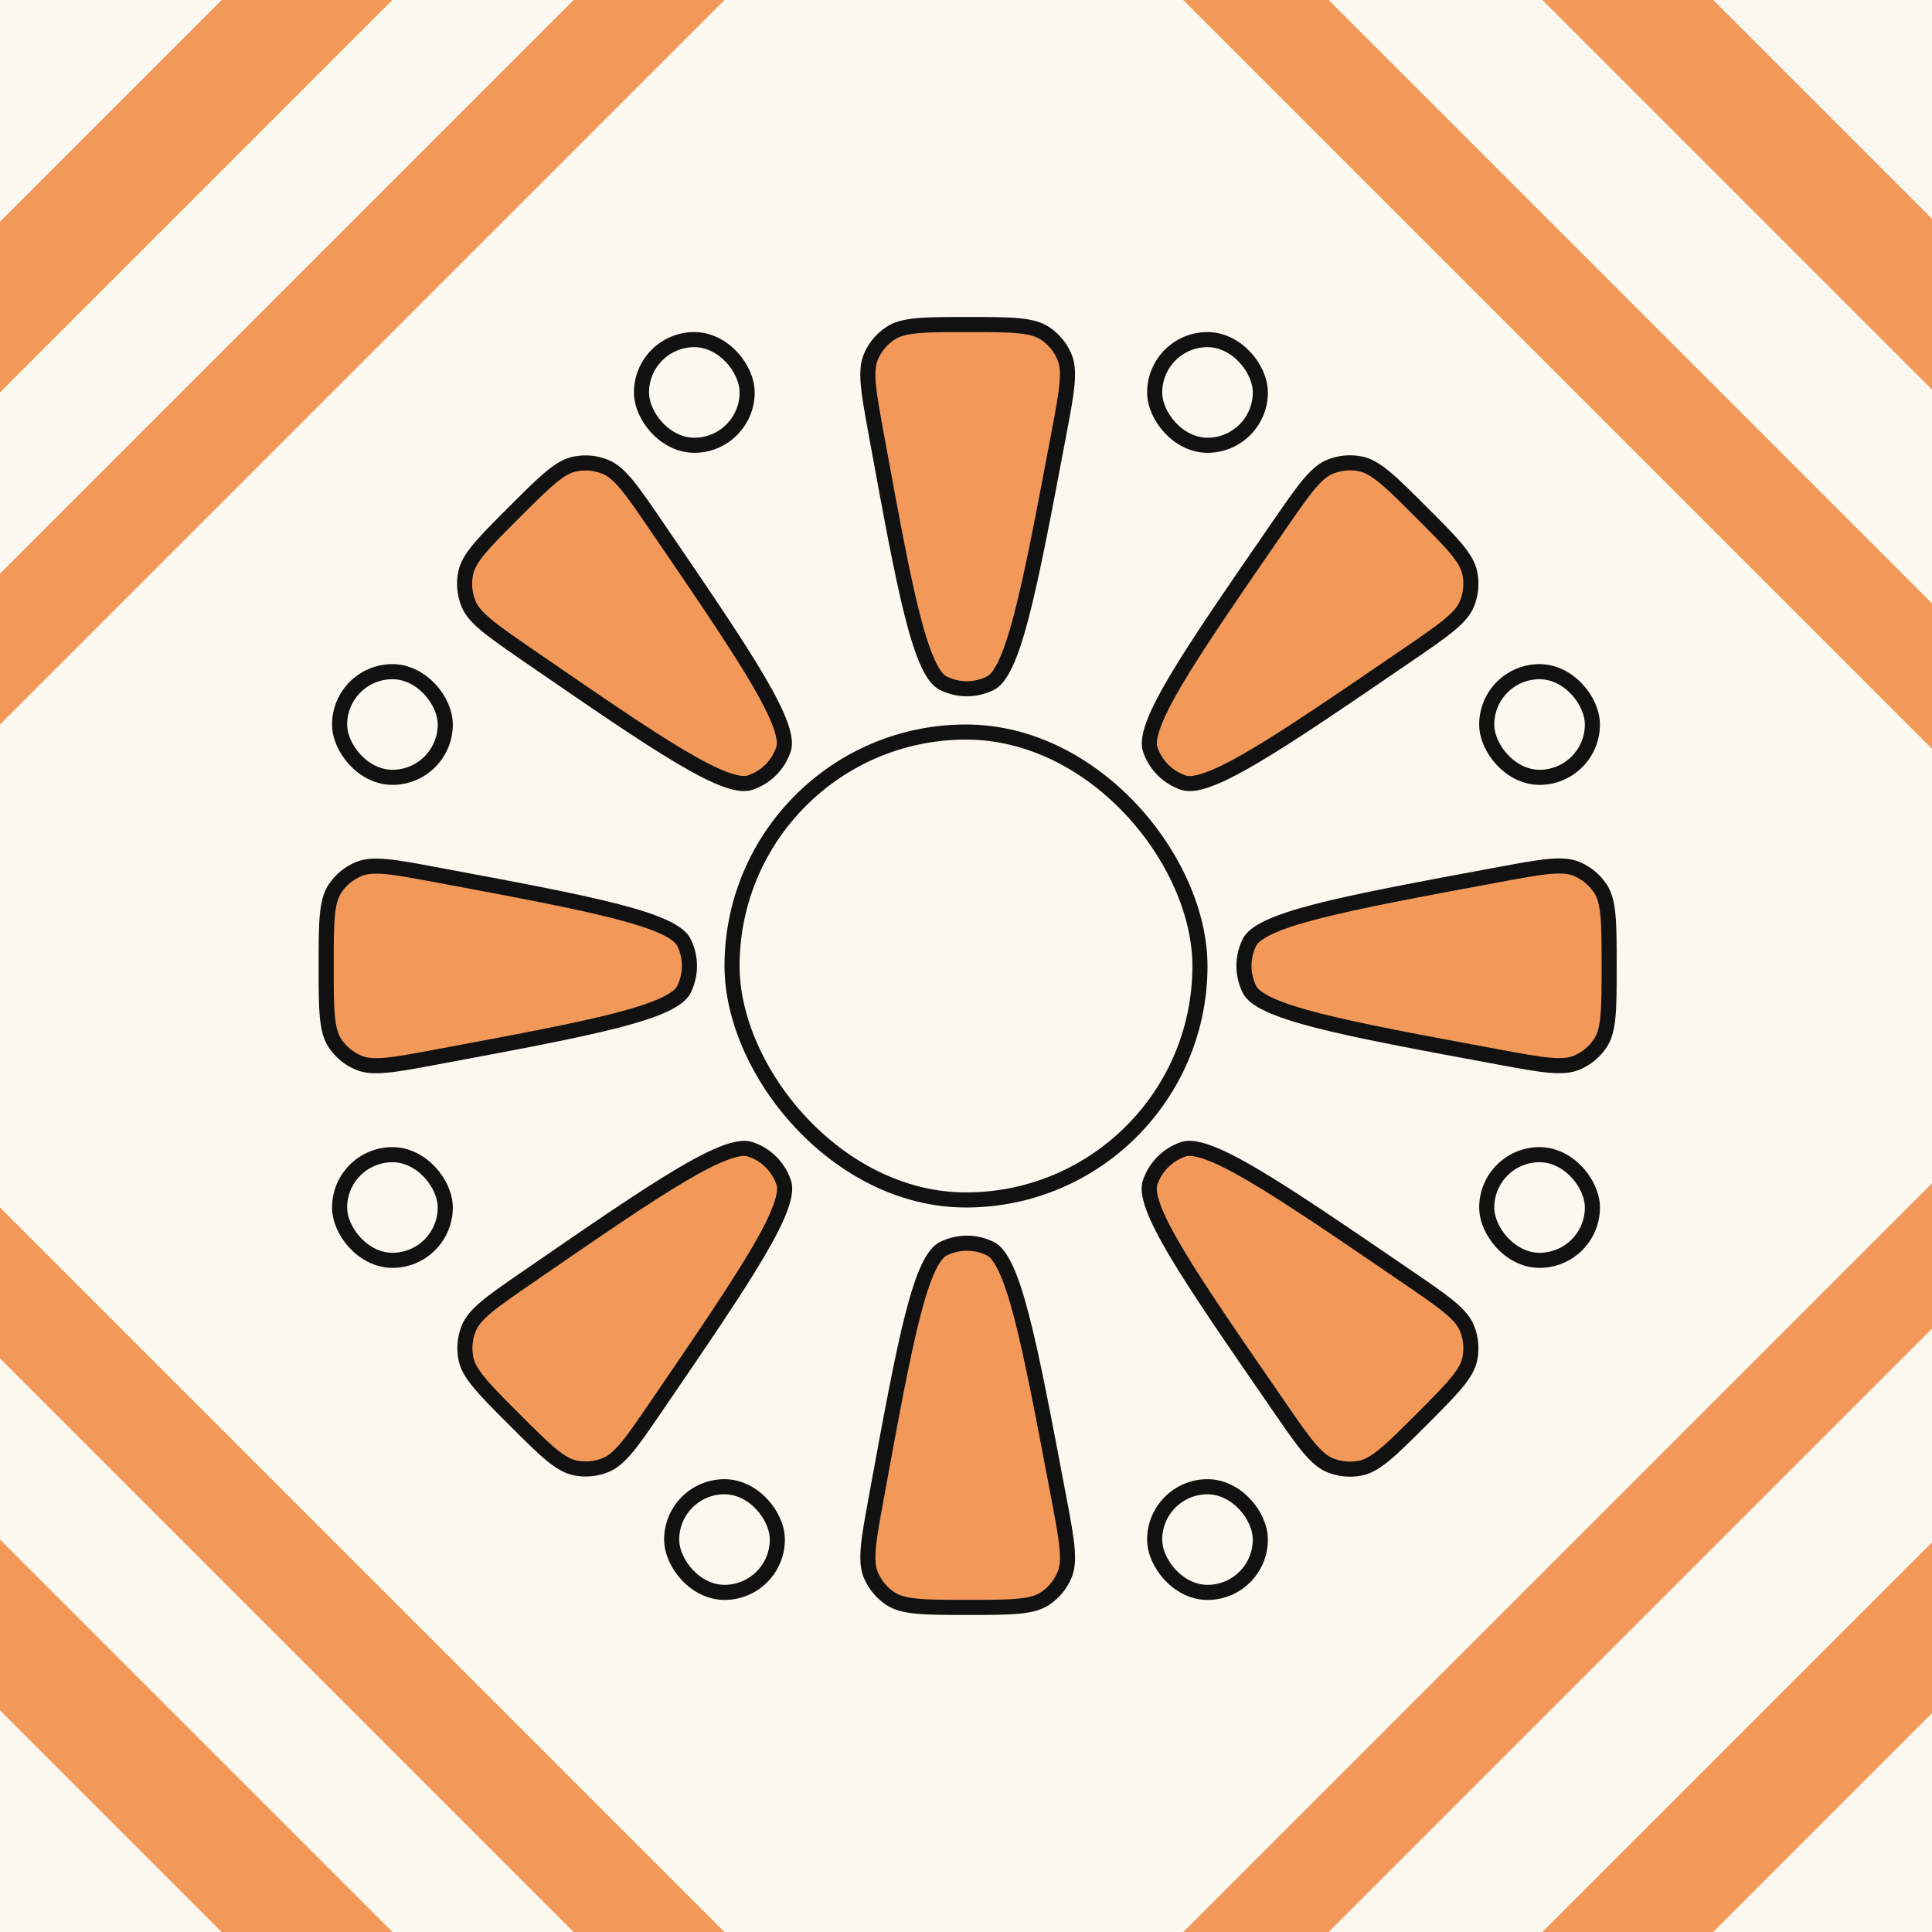 <svg width="64" height="64" viewBox="0 0 64 64" fill="none" xmlns="http://www.w3.org/2000/svg">
<rect x="0" y="0" width="64" height="64" fill="#808080" stroke="none"/>
<g clip-path="url(#clip0_379_2057)">
<rect width="64" height="64" fill="#FBF8EF"/>
<rect x="-21.828" y="32" width="76.191" height="76.191" transform="rotate(-45 -21.828 32)" fill="#FBF8EF"/>
<rect x="-21.828" y="32" width="76.191" height="76.191" transform="rotate(-45 -21.828 32)" stroke="#F2995A" stroke-width="4"/>
<rect width="62.941" height="62.941" transform="translate(-13 32) rotate(-45)" fill="#F2995A"/>
<rect width="56" height="56" transform="translate(-8 32) rotate(-45)" fill="#FBF8EF"/>
<path d="M32 24L32.791 29.048L36 25.072L34.161 29.839L38.928 28L34.952 31.209L40 32L34.952 32.791L38.928 36L34.161 34.161L36 38.928L32.791 34.952L32 40L31.209 34.952L28 38.928L29.839 34.161L25.072 36L29.048 32.791L24 32L29.048 31.209L25.072 28L29.839 29.839L28 25.072L31.209 29.048L32 24Z" fill="#FBF8EF"/>
<path d="M49.668 35.019C46.996 34.524 45.005 34.155 43.626 33.8C42.936 33.622 42.412 33.451 42.037 33.275C41.654 33.095 41.468 32.929 41.395 32.784C41.145 32.288 41.145 31.703 41.395 31.207C41.468 31.063 41.654 30.896 42.036 30.717C42.411 30.54 42.935 30.369 43.626 30.191C45.005 29.836 46.995 29.466 49.667 28.97C50.391 28.835 50.916 28.738 51.33 28.702C51.741 28.665 52.011 28.693 52.233 28.786C52.553 28.921 52.826 29.148 53.017 29.438C53.149 29.639 53.225 29.9 53.265 30.31C53.304 30.724 53.305 31.258 53.305 31.994C53.305 32.73 53.304 33.264 53.265 33.678C53.225 34.088 53.149 34.349 53.017 34.55C52.826 34.84 52.553 35.067 52.233 35.202C52.012 35.295 51.741 35.322 51.331 35.286C50.917 35.25 50.392 35.153 49.668 35.019Z" fill="#F2995A" stroke="#111111" stroke-width="0.5"/>
<path d="M10.805 31.997C10.805 31.262 10.805 30.729 10.845 30.316C10.884 29.907 10.96 29.646 11.091 29.445C11.283 29.153 11.557 28.925 11.88 28.79C12.101 28.698 12.371 28.671 12.781 28.707C13.194 28.744 13.719 28.842 14.441 28.977C17.091 29.471 19.066 29.84 20.434 30.194C21.119 30.371 21.639 30.542 22.011 30.717C22.391 30.896 22.576 31.062 22.649 31.206C22.902 31.703 22.902 32.292 22.649 32.789C22.576 32.933 22.391 33.099 22.011 33.278C21.639 33.453 21.119 33.624 20.434 33.801C19.065 34.155 17.091 34.523 14.441 35.018C13.719 35.153 13.194 35.25 12.781 35.287C12.371 35.324 12.101 35.297 11.88 35.204C11.557 35.069 11.283 34.841 11.091 34.549C10.96 34.349 10.884 34.088 10.845 33.678C10.805 33.265 10.805 32.732 10.805 31.997Z" fill="#F2995A" stroke="#111111" stroke-width="0.5"/>
<path d="M35.071 14.396C34.568 17.056 34.193 19.037 33.834 20.41C33.655 21.096 33.483 21.618 33.306 21.991C33.125 22.372 32.959 22.557 32.814 22.629C32.317 22.879 31.73 22.878 31.234 22.625C31.09 22.551 30.924 22.365 30.746 21.983C30.572 21.609 30.402 21.087 30.227 20.399C29.876 19.024 29.513 17.041 29.026 14.379C28.894 13.657 28.799 13.133 28.763 12.721C28.728 12.311 28.756 12.042 28.849 11.821C28.984 11.5 29.212 11.227 29.503 11.037C29.703 10.905 29.963 10.83 30.373 10.79C30.785 10.751 31.317 10.751 32.05 10.751C32.788 10.751 33.323 10.751 33.737 10.791C34.148 10.83 34.41 10.907 34.611 11.039C34.902 11.231 35.13 11.505 35.264 11.827C35.356 12.049 35.383 12.32 35.345 12.732C35.307 13.146 35.208 13.672 35.071 14.396Z" fill="#F2995A" stroke="#111111" stroke-width="0.5"/>
<path d="M32.051 53.247C31.317 53.247 30.785 53.247 30.373 53.207C29.964 53.168 29.703 53.092 29.503 52.961C29.212 52.77 28.985 52.497 28.849 52.177C28.756 51.956 28.729 51.686 28.764 51.277C28.799 50.864 28.895 50.34 29.027 49.619C29.515 46.957 29.878 44.974 30.229 43.599C30.404 42.911 30.574 42.389 30.748 42.014C30.927 41.633 31.092 41.447 31.236 41.373C31.732 41.121 32.319 41.119 32.816 41.369C32.961 41.441 33.127 41.627 33.308 42.007C33.485 42.38 33.657 42.902 33.836 43.589C34.195 44.962 34.569 46.943 35.072 49.602C35.209 50.326 35.308 50.852 35.346 51.266C35.383 51.678 35.357 51.949 35.264 52.171C35.13 52.493 34.903 52.767 34.611 52.959C34.41 53.091 34.149 53.168 33.737 53.207C33.324 53.247 32.788 53.247 32.051 53.247Z" fill="#F2995A" stroke="#111111" stroke-width="0.5"/>
<path d="M46.645 21.683C44.404 23.215 42.735 24.357 41.508 25.077C40.894 25.438 40.403 25.686 40.013 25.825C39.616 25.968 39.366 25.981 39.213 25.93C38.685 25.756 38.272 25.34 38.099 24.812C38.049 24.659 38.064 24.409 38.208 24.012C38.349 23.623 38.599 23.133 38.962 22.52C39.687 21.297 40.836 19.632 42.377 17.398C42.794 16.793 43.097 16.355 43.364 16.038C43.629 15.723 43.839 15.551 44.062 15.461C44.383 15.33 44.736 15.298 45.076 15.368C45.311 15.417 45.549 15.548 45.867 15.81C46.187 16.073 46.564 16.45 47.083 16.97C47.605 17.491 47.983 17.869 48.247 18.19C48.51 18.509 48.641 18.748 48.69 18.984C48.76 19.324 48.727 19.678 48.595 20C48.504 20.223 48.331 20.434 48.014 20.698C47.695 20.965 47.253 21.267 46.645 21.683Z" fill="#F2995A" stroke="#111111" stroke-width="0.5"/>
<path d="M17.036 47.02C16.517 46.501 16.141 46.125 15.878 45.805C15.616 45.488 15.486 45.251 15.437 45.016C15.366 44.675 15.398 44.32 15.53 43.997C15.62 43.775 15.792 43.565 16.107 43.301C16.424 43.034 16.862 42.732 17.466 42.316C19.689 40.785 21.345 39.645 22.563 38.925C23.172 38.564 23.66 38.316 24.048 38.175C24.442 38.033 24.691 38.018 24.844 38.068C25.375 38.24 25.791 38.655 25.966 39.185C26.016 39.338 26.003 39.587 25.861 39.982C25.723 40.37 25.476 40.859 25.118 41.47C24.403 42.691 23.269 44.351 21.747 46.58C21.332 47.188 21.03 47.629 20.765 47.948C20.5 48.265 20.291 48.438 20.068 48.529C19.745 48.663 19.39 48.696 19.047 48.625C18.812 48.576 18.574 48.445 18.255 48.183C17.935 47.919 17.557 47.541 17.036 47.02Z" fill="#F2995A" stroke="#111111" stroke-width="0.5"/>
<path d="M21.738 17.417C23.26 19.646 24.394 21.307 25.109 22.528C25.468 23.139 25.714 23.628 25.853 24.016C25.994 24.412 26.008 24.66 25.957 24.814C25.782 25.343 25.366 25.758 24.836 25.93C24.682 25.98 24.434 25.966 24.039 25.823C23.651 25.683 23.163 25.434 22.554 25.073C21.336 24.352 19.68 23.212 17.456 21.681C16.852 21.264 16.414 20.962 16.097 20.696C15.782 20.431 15.611 20.221 15.52 20C15.388 19.677 15.356 19.322 15.427 18.981C15.476 18.746 15.606 18.508 15.868 18.191C16.131 17.872 16.508 17.495 17.027 16.977C17.547 16.456 17.925 16.078 18.246 15.814C18.564 15.551 18.803 15.42 19.038 15.372C19.38 15.301 19.736 15.334 20.059 15.467C20.281 15.559 20.491 15.731 20.755 16.048C21.021 16.367 21.323 16.809 21.738 17.417Z" fill="#F2995A" stroke="#111111" stroke-width="0.5"/>
<path d="M47.083 47.03C46.563 47.549 46.186 47.926 45.866 48.189C45.549 48.451 45.311 48.582 45.076 48.631C44.736 48.701 44.383 48.669 44.061 48.538C43.839 48.448 43.628 48.277 43.363 47.962C43.096 47.645 42.793 47.206 42.376 46.602C40.834 44.367 39.685 42.702 38.959 41.478C38.596 40.866 38.345 40.375 38.204 39.986C38.06 39.589 38.045 39.34 38.095 39.186C38.268 38.658 38.681 38.243 39.208 38.068C39.362 38.017 39.611 38.03 40.009 38.173C40.398 38.312 40.891 38.56 41.504 38.921C42.732 39.642 44.402 40.783 46.643 42.315C47.252 42.732 47.694 43.034 48.013 43.3C48.331 43.565 48.503 43.776 48.594 43.998C48.727 44.32 48.76 44.674 48.689 45.015C48.641 45.251 48.51 45.49 48.247 45.809C47.982 46.13 47.604 46.508 47.083 47.03Z" fill="#F2995A" stroke="#111111" stroke-width="0.5"/>
<rect x="24.25" y="24.25" width="15.5" height="15.5" rx="7.75" fill="#FBF8EF" stroke="#111111" stroke-width="0.5"/>
<rect x="49.25" y="22.25" width="3.5" height="3.5" rx="1.75" fill="#FBF8EF" stroke="#111111" stroke-width="0.5"/>
<rect x="49.25" y="38.25" width="3.5" height="3.5" rx="1.75" fill="#FBF8EF" stroke="#111111" stroke-width="0.5"/>
<rect x="38.25" y="49.25" width="3.5" height="3.5" rx="1.75" fill="#FBF8EF" stroke="#111111" stroke-width="0.5"/>
<rect x="22.25" y="49.25" width="3.5" height="3.5" rx="1.75" fill="#FBF8EF" stroke="#111111" stroke-width="0.5"/>
<rect x="11.25" y="38.25" width="3.5" height="3.5" rx="1.75" fill="#FBF8EF" stroke="#111111" stroke-width="0.5"/>
<rect x="11.25" y="22.25" width="3.5" height="3.5" rx="1.75" fill="#FBF8EF" stroke="#111111" stroke-width="0.5"/>
<rect x="21.25" y="11.25" width="3.5" height="3.5" rx="1.75" fill="#FBF8EF" stroke="#111111" stroke-width="0.5"/>
<rect x="38.25" y="11.25" width="3.5" height="3.5" rx="1.75" fill="#FBF8EF" stroke="#111111" stroke-width="0.5"/>
</g>
<defs>
<clipPath id="clip0_379_2057">
<rect width="64" height="64" fill="white"/>
</clipPath>
</defs>
</svg>
